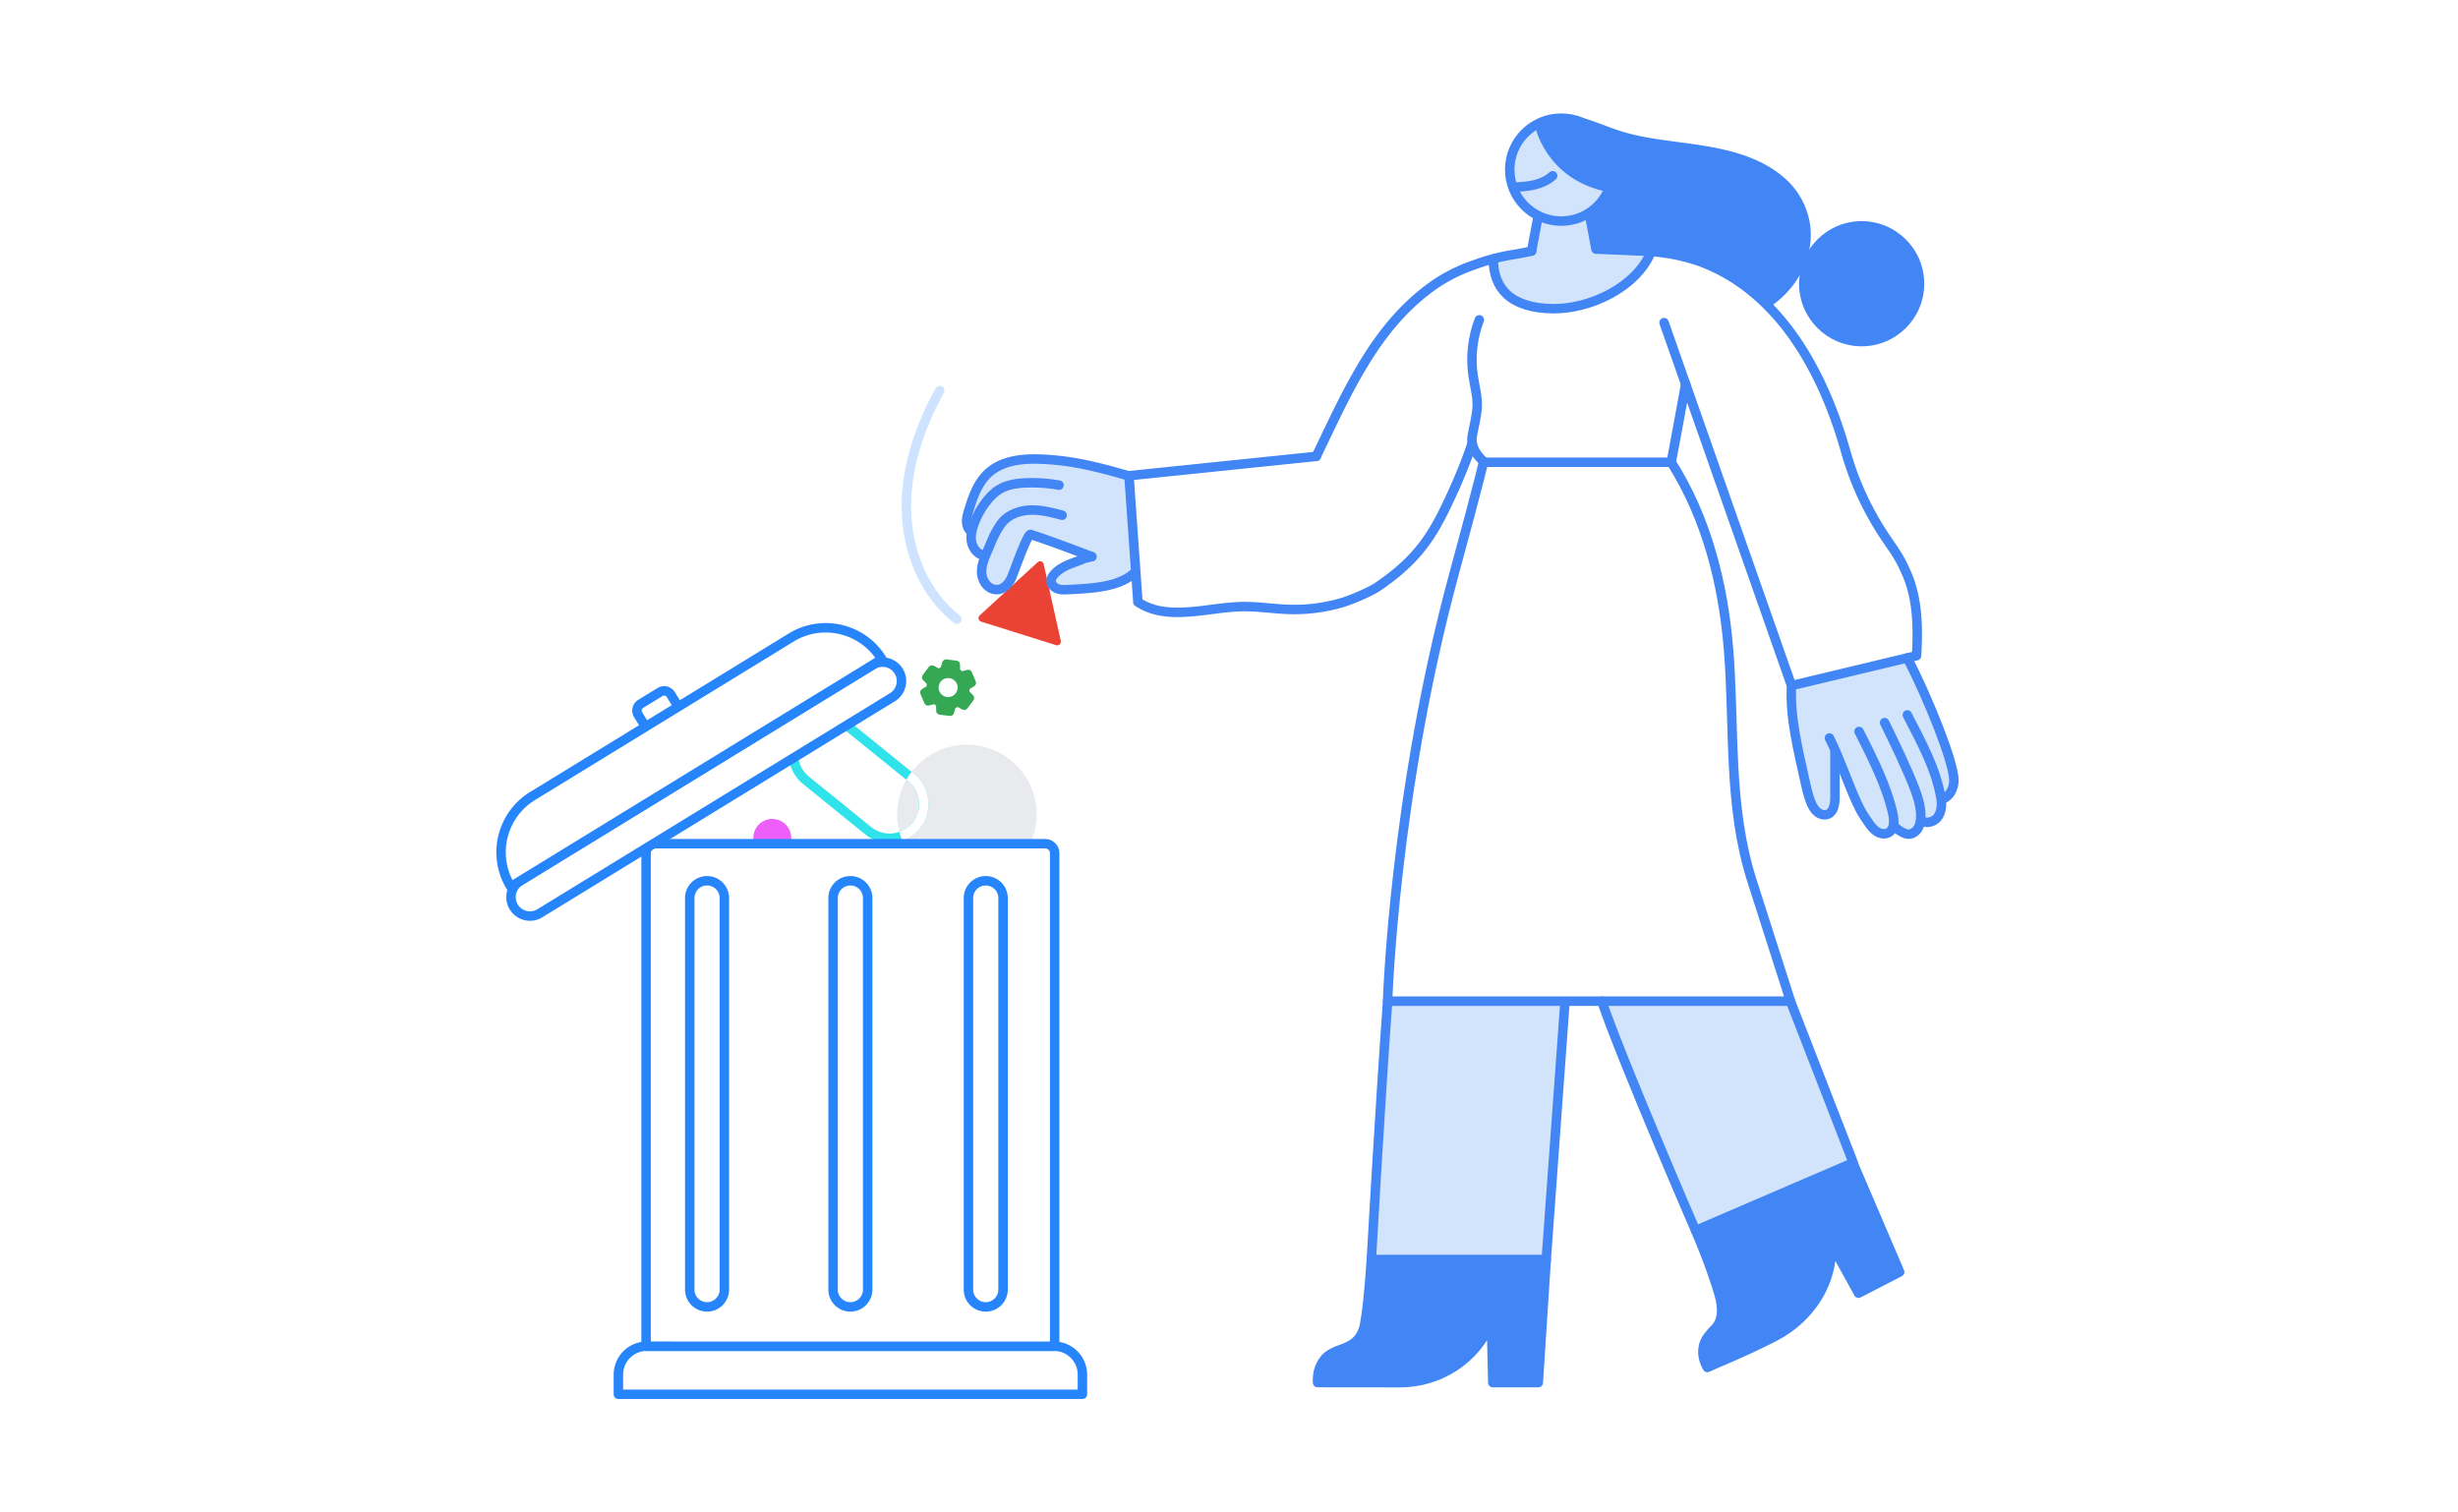 <svg xmlns="http://www.w3.org/2000/svg" fill="none" viewBox="0 0 1040 640"><path fill="#fff" d="M0 0h1040v640H0z"/><g clip-path="url(#a)"><path fill="#4285F4" d="m651.18 51.48 8.64 21.88 8.16 15.12 2.94 17.76s8.74-4.86 33.9.88c25.16 5.72 44.38 22.5 44.38 22.5 11.74-7.9 19.38-22.42 16.26-36.72l-.3-1.26a32.237 32.237 0 0 0-9.44-15.7c-9.56-8.8-22.38-12.24-34.9-14.28-5.84-.96-11.74-1.64-17.6-2.48-5.7-.82-11.38-1.84-16.9-3.52-5.64-1.72-11.9-4.56-17.6-6.02 0 0-4.62-2.34-16.3-.08"/><path fill="#EE5FFA" d="M326.76 362.58a8.02 8.02 0 1 0 0-16.04 8.02 8.02 0 0 0 0 16.04Z"/><path fill="#EA4335" d="m446.88 273.02-31.8-9.98c-1.12-.36-1.44-1.8-.58-2.6l24.54-22.54c.86-.8 2.28-.36 2.54.8l7.26 32.52c.26 1.16-.84 2.16-1.96 1.8Z"/><path fill="#E8EAED" d="M409.1 374.16c16.304 0 29.52-13.216 29.52-29.52 0-16.303-13.216-29.52-29.52-29.52-16.303 0-29.52 13.217-29.52 29.52 0 16.304 13.217 29.52 29.52 29.52Z"/><path stroke="#30E2EA" stroke-miterlimit="10" stroke-width="4" d="M387.64 349.34c5.02-6.2 4.06-15.3-2.16-20.32l-26.26-21.28c-6.2-5.02-15.3-4.06-20.32 2.16-5.02 6.2-4.06 15.3 2.16 20.32l26.26 21.28c6.2 5.02 15.3 4.06 20.32-2.16Z"/><path stroke="#CEE3FF" stroke-linecap="round" stroke-linejoin="round" stroke-width="4" d="M397.62 165.3c-8.5 15.42-14.44 32.68-14.12 50.3.3 17.62 7.48 35.58 21.34 46.44"/><path fill="#fff" d="M389.2 350.6c2.76-3.42 4.02-7.7 3.56-12.08-.46-4.38-2.6-8.3-6.02-11.06l-1.02-.84c-.82 1.08-1.58 2.18-2.24 3.34l.76.62c2.58 2.08 4.2 5.06 4.56 8.36.34 3.3-.6 6.56-2.7 9.14a12.323 12.323 0 0 1-5.58 3.9c.34 1.28.78 2.56 1.28 3.8 2.82-.98 5.4-2.7 7.4-5.2v.02Z"/><path fill="#34A853" d="m389.44 293.62 1.68 3.94c.3.76 1.14 1.18 1.96.98l2.16-.58c.28.24.54.44.82.64l.04 2.22c0 .8.66 1.5 1.5 1.6l4.22.52c.84.1 1.62-.42 1.84-1.24l.58-2.12c.32-.12.64-.26.96-.42l1.96 1.08c.76.4 1.68.18 2.16-.5l2.54-3.36c.5-.7.42-1.62-.14-2.2l-1.58-1.58c.04-.16.06-.34.08-.52.02-.18.04-.36.04-.52l1.9-1.14c.74-.44 1.02-1.34.68-2.1l-1.66-3.9c-.3-.76-1.14-1.18-1.96-.96l-2.16.58c-.28-.24-.54-.44-.82-.64l-.04-2.22c0-.82-.64-1.52-1.48-1.62l-4.22-.52c-.84-.1-1.62.42-1.84 1.24l-.58 2.12c-.32.12-.64.26-.96.42l-1.96-1.08c-.78-.4-1.7-.18-2.18.48l-2.54 3.38c-.5.7-.42 1.62.14 2.2l1.58 1.58c-.04.16-.06.34-.08.52-.02.18-.04.36-.04.52l-1.9 1.14c-.7.44-1 1.3-.68 2.08l-.02-.02Zm7.72-3.16c.26-2.2 2.28-3.78 4.48-3.52 2.2.26 3.78 2.28 3.52 4.48-.26 2.2-2.28 3.78-4.48 3.52-2.2-.26-3.78-2.28-3.52-4.48Z"/><path stroke="#2785FC" stroke-linecap="round" stroke-linejoin="round" stroke-width="4" d="M273.64 569.66h172.34c6.62 0 12 5.38 12 12V590H261.64v-8.34c0-6.62 5.38-12 12-12Z"/><path fill="#fff" stroke="#2785FC" stroke-linecap="round" stroke-linejoin="round" stroke-width="4" d="M277.36 357.02h164.88c2.2 0 4 1.8 4 4v208.64H273.36V361.02c0-2.2 1.8-4 4-4Z"/><path fill="#fff" stroke="#2785FC" stroke-linecap="round" stroke-linejoin="round" stroke-width="4" d="M306.48 380.02a7.32 7.32 0 0 0-7.32-7.32 7.32 7.32 0 0 0-7.32 7.32V545.7a7.32 7.32 0 0 0 7.32 7.32 7.32 7.32 0 0 0 7.32-7.32V380.02Zm60.64 0a7.32 7.32 0 0 0-7.32-7.32 7.32 7.32 0 0 0-7.32 7.32V545.7a7.32 7.32 0 0 0 7.32 7.32 7.32 7.32 0 0 0 7.32-7.32V380.02Zm57.28 0a7.32 7.32 0 0 0-14.64 0V545.7a7.32 7.32 0 1 0 14.64 0V380.02Zm-55.16-98.658-149.212 91.437a7.999 7.999 0 0 0-2.641 11.001l.01.017a8 8 0 0 0 11.001 2.641l149.212-91.437a8 8 0 0 0 2.641-11.001l-.01-.017a8 8 0 0 0-11.001-2.641Z"/><path fill="#fff" stroke="#2785FC" stroke-linecap="round" stroke-linejoin="round" stroke-width="4" d="M216.12 375.2c-8.04-13.14-3.92-30.3 9.2-38.36l109.46-67.08c13.14-8.04 30.3-3.92 38.36 9.2L216.12 375.2Zm54.979-77.362 8.169-5.005a3.324 3.324 0 0 1 4.565 1.096l3.135 5.116-13.847 8.485-3.135-5.116a3.324 3.324 0 0 1 1.096-4.565l.017-.011Z"/><path fill="#D2E3FC" d="M764.1 330.96c1.28 4.6 2.46 11.74 6.88 13.56.52.22 1.08.36 1.62.22.7-.2 1.14-.9 1.48-1.56 3.22-6.16 3.86-15.36 3.84-22.32 2.58 7.94 5.8 15.68 9.6 23.12 1.54 3.04 3.4 6.22 6.52 7.6 3.1 1.38 7.66-.2 7.94-3.6.06 2.46 5.02 5.68 7.34 4.86 2.32-.82 1.98-4.86 2.86-7.16-.22 1.06 2.58 2.1 3.64 2.28 1.06.18 2.14-.3 3.04-.92 3.06-2.1 2.9-6.08 2.26-9.72 3.4.88 6.5-2.92 6.46-6.44-.04-3.52-3.86-13.46-5.08-16.76-5.64-15.12-7.2-21.96-14.72-34.94-15.22 1.72-31.98 4.12-46.3 9.8-4.22 1.68-3.76 2.98-3.72 7.6.02 3.88.4 7.74.98 11.56 1.18 7.72 3.26 15.28 5.34 22.78l.02.04ZM648.02 103.78c-.26.98.56 3.22-.3 3.76-.74.46.88 0 0 0-5.04.1-10.06 1.02-14.8 2.72.88 5.22 1.9 10.76 5.46 14.7 2.68 2.96 6.56 4.68 10.5 5.26 3.94.58 12.36.08 16.26-.74 6.24-1.32 12.58-2.18 17.7-6 5.12-3.82 14.32-10.82 15.82-17.04-3.72-.38-17.16-.56-20.88-.94-.42-.04-.88-.1-1.18-.4-.22-.24-.32-.56-.4-.88l-3.42-13.54c-2.88.66-5.78 1.18-8.72 1.52-2.5.28-9.22-.92-11.6-.26-4.12 1.14-3.54 8.46-4.44 11.84Zm-171.22 98.3 2.88 40.08c-7.72 4.74-16.74 7.54-25.78 7.7-3.18.06-6.78-.4-8.66-2.96-.46-.64-.8-1.42-.62-2.18.1-.46.38-.84.66-1.22 3.54-4.52 9.52-6.2 15.1-7.64.2-.06.46-.08.56.12.1.2-.38.22-.24.06-8.72-2.5-16.3-5.96-24.56-9.74l-6.72 14.64c-.82 1.78-1.64 3.56-2.9 5.04s-3.06 2.64-5 2.68c-2.92.08-5.48-2.38-6.22-5.2-.74-2.82 0-5.84 1.28-8.48-4.36-1.86-6.88-7.22-5.52-11.78-.8-.4-1.02-1.42-1.1-2.32-.42-5.52 1.44-10.98 4.06-15.86.76-1.4 1.58-2.78 2.7-3.92 2.28-2.32 5.54-3.36 8.7-4.16 6.6-1.64 13.4-2.48 20.2-2.36 10.52.2 21.78 2.78 31.24 7.42l-.06.08Zm110.28 221.58-4.32 66.12-2.54 43.28h73.98l7.94-109.08-75.06-.32Zm90.66 0 11.08 28.88 28.6 68.16L784 491.72l-26.44-68.06h-79.82Z"/><path fill="#D2E3FC" stroke="#4285F4" stroke-linecap="round" stroke-linejoin="round" stroke-width="4" d="M660.56 93.56c12.029 0 21.78-9.751 21.78-21.78 0-12.029-9.751-21.78-21.78-21.78-12.028 0-21.78 9.751-21.78 21.78 0 12.029 9.752 21.78 21.78 21.78Z"/><path stroke="#4285F4" stroke-linecap="round" stroke-linejoin="round" stroke-width="4" d="M622.76 187.88s-3.56 11.5-11.66 27.96c-6.36 12.94-13.04 22.1-27.94 32.3-3.4 2.34-11.74 5.84-15.72 6.98a71.744 71.744 0 0 1-21.9 2.76c-6.82-.2-13.58-1.36-20.4-1.18-14.42.36-31.2 6.34-43.7-1.94m166.58-148.52s-4.44.98-7.06 1.38c-7.54 1.16-12.68 2.76-18.92 5.06-5.84 2.16-11.4 5.06-16.46 8.74-24.04 17.44-35.76 44.92-48.66 71.68m-75.46 61.68-3.78-53.48m-15.72 34.24c-8.5-3.22-19.24-7.26-25.9-9.38-1.46-.44-7.5 17.36-8.36 18.9-1.12 2.02-2.86 4.06-5.28 4.38-4.44.58-7.3-4-7.1-7.92.22-4.06 2.34-7.78 3.8-11.5 1.16-2.92 2.6-5.76 4.44-8.32 2.7-3.78 7.48-5.62 12.12-5.84 4.64-.22 9.22.98 13.7 2.16"/><path stroke="#4285F4" stroke-linecap="round" stroke-linejoin="round" stroke-width="4" d="M477.36 201.3c-10.36-2.98-20.88-5.8-31.68-6.7-9.42-.78-21.24-1.06-28.4 6.42-3.96 4.14-5.86 9.82-7.5 15.3-.44 1.48-.88 3-.82 4.54.06 1.54.68 3.16 1.96 4.02"/><path stroke="#4285F4" stroke-linecap="round" stroke-linejoin="round" stroke-width="4" d="M448.08 205.3c-4.44-.78-9-1.12-13.52-.98-3.98.12-8.1.66-11.48 2.62-2.22 1.28-4.02 3.12-5.56 5.06a34.57 34.57 0 0 0-5.52 9.96c-.8 2.26-1.36 4.68-.98 7.04.38 2.36 1.82 4.68 4.14 5.7m64.68 7.84c-6.58 5.82-17.18 6.44-28.04 6.96-1.5.08-3.04.14-4.44-.4-1.4-.54-2.64-1.82-2.62-3.32 0-1.02.6-1.96 1.26-2.72 2.3-2.68 5.7-4.08 9.02-5.26 4.5-1.6 2.28-1.16 6.94-2.26m213.78-130.12 19.42.82c5.96.24 11.9 1.02 17.66 2.5 3.32.86 5.94 1.72 7.68 2.4 33.12 12.94 51.14 47.04 60.32 79.54 3.22 11.42 7.76 21.92 13.9 32 5.76 9.46 8.2 10.88 12.46 21.12 4.26 10.3 4.4 22.66 3.72 33.66m0 0L758 290.12M477.68 201.3l79.24-8.18m150.32 2.48H627.7"/><path stroke="#2785FC" stroke-linecap="round" stroke-linejoin="round" stroke-width="2.46" d="m784 491.72-66.58 28.98"/><path stroke="#4285F4" stroke-linecap="round" stroke-linejoin="round" stroke-width="4" d="M677.74 423.66c8.58 25.22 39.68 97.06 39.68 97.06m-130.34-96.74c-3.34 46.38-6.86 109.06-6.86 109.06h74l7.94-109.06M784 491.72l-26.44-68.06M707.12 195.6s5.06-27.08 6.1-33.04"/><path fill="#4285F4" stroke="#4285F4" stroke-miterlimit="10" stroke-width="2" d="M650.32 52.56s3.98 22.48 30.3 27.74c0 0 6.7-12.44-6.22-25.34 0 0-9.24-9.08-24.08-2.4Z"/><path stroke="#4285F4" stroke-linecap="round" stroke-linejoin="round" stroke-width="4" d="M641.46 79.14c2.76-.12 5.52-.34 8.18-1.04 2.66-.68 5.26-1.86 7.3-3.72m-8.92 31.86 2.64-14.02m24.62 13.2-2.64-14.02m149.38 246.72c3-1.2 4.7-4.62 4.7-7.86 0-7.62-10.72-34.42-19.72-51.88m0 24.14c6.3 12.26 12.1 22.86 14.22 35.04.44 2.58.34 5.4-.98 7.66-1.32 2.28-4.96 3.92-7.4 1.74m-26.26-37.44c5.46 10.84 11.66 22.88 14.28 34.74.64 2.86.8 6.48-1.64 8-1.5.94-3.52.64-5.04-.3s-2.62-2.42-3.64-3.9c-2.46-3.58-3.08-4.5-4.92-8.46-3.72-8.06-7.12-18.5-11.58-27.32"/><path stroke="#4285F4" stroke-linecap="round" stroke-linejoin="round" stroke-width="4" d="M797.38 305.78c3.66 7.36 9.96 20.5 12.82 28.2 1.44 3.88 2.68 7.94 2.48 12.06-.08 1.64-.4 3.3-1.3 4.68-.9 1.36-2.46 2.38-4.1 2.26-1.84-.12-5.32-2.32-6.1-3.98m-24.78-30.98c-.06 5.92.04 13.4 0 19.32-.02 2.76-.46 6.16-3.02 7.2-1.5.6-3.28.08-4.52-.96-1.24-1.04-2.02-2.52-2.64-4.02-1.14-2.8-1.8-5.76-2.44-8.7-2.82-12.8-6.6-27.64-5.76-40.72l-53.94-153.62m-72.24-26.78c0 11.86 6.94 20.72 25.28 20.88 15.84.14 35.36-9.14 41.52-24.18m8.48 89.16c15.06 23.8 21.96 51.38 24.24 79.22 2.7 32.96-.34 65.86 9.98 98.08l16.24 50.74H587.1s2.78-87.78 28.2-181.1c11.66-42.86 12.42-47.3 12.42-47.3s-5.86-4.64-4.82-10.68c.7-4.1 1.86-8.14 2.1-12.3.24-4.44-1.06-8.8-1.7-13.2-1.18-7.96-.28-16.22 2.62-23.74"/><path fill="#4285F4" stroke="#4285F4" stroke-linecap="round" stroke-linejoin="round" stroke-width="4" d="m784 492.06 19.76 46.18-17.4 8.98-11.5-20.88c.86 15.88-8.58 31.3-24.02 39.26-13.9 7.16-25.7 11.66-28.44 13.06-1.36-2.36-2.46-5.48-1.58-9.32.64-2.76 2.9-5.18 4.88-7.2 3.1-3.16 3.5-8.28 1.54-14.92-1.2-4.1-4.36-13.8-9.82-26.52L784 492.06v0Zm-203.78 41c-.96 14.56-1.98 22.9-2.86 27.56-1.38 7.32-6.9 9.28-9.56 10.22-2.66.94-5.72 2.16-7.52 4.48-2.5 3.24-2.96 6.78-2.82 9.72 3.02 0 19.52.02 34.88.04 17.06 0 32.24-10.1 38.66-25.74l.62 25.72h19.24l3.36-51.98h-74v-.02Z"/><path stroke="#4285F4" stroke-linecap="round" stroke-linejoin="round" stroke-width="4" d="M679 74.16c.92-4.42 0-10.08-3.34-13.38-3.2-3.16-10.7-4.6-14.9-5.86-1.86-.56-3.84-.98-5.6-1.82"/><path fill="#4285F4" d="M787.68 146.54c14.625 0 26.48-11.855 26.48-26.48 0-14.624-11.855-26.48-26.48-26.48-14.624 0-26.48 11.856-26.48 26.48 0 14.625 11.856 26.48 26.48 26.48Z"/></g><defs><clipPath id="a"><path fill="#fff" d="M0 0h618.72v544.02H0z" transform="translate(210 48)"/></clipPath></defs></svg>